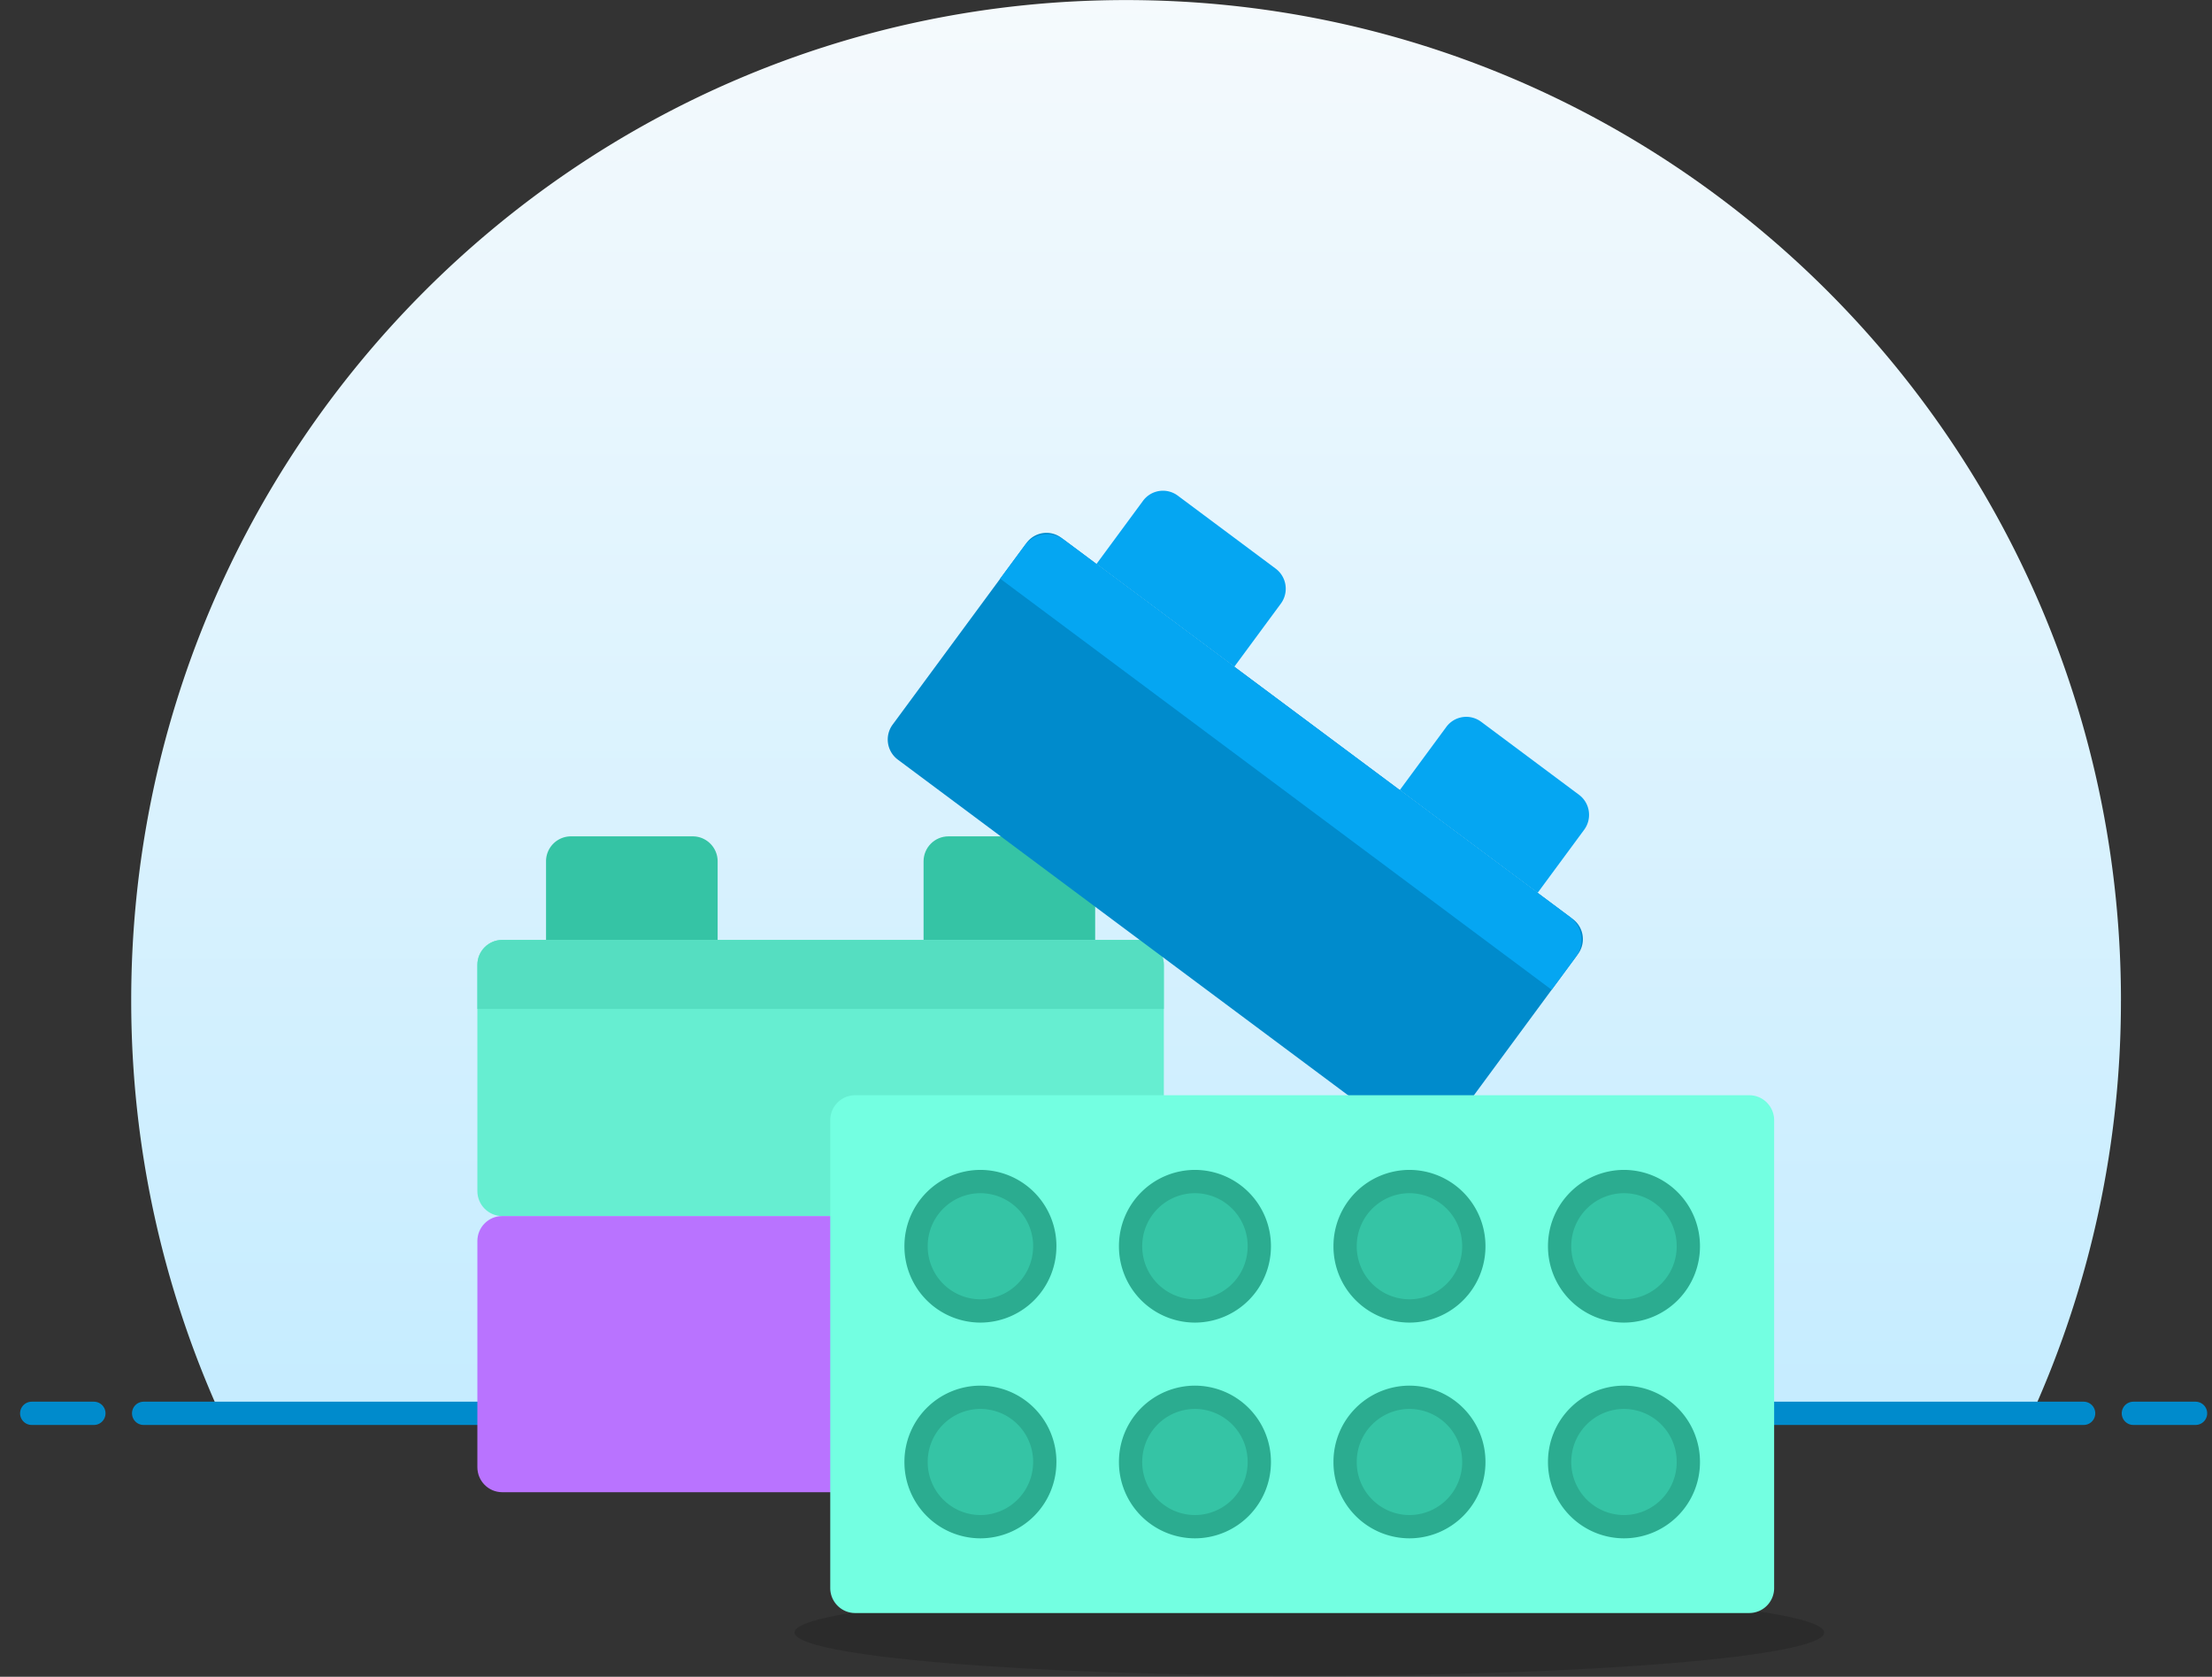 <svg xmlns="http://www.w3.org/2000/svg" width="95" height="72" viewBox="0 0 95 72"><rect x="0" y="0" width="95" height="72" fill="#333333" stroke="none"/><defs><linearGradient id="a" x1="50%" x2="50%" y1="0%" y2="100%"><stop offset="0%" stop-color="#F5FAFD"/><stop offset="100%" stop-color="#C5ECFF"/></linearGradient></defs><g fill="none" fill-rule="evenodd"><path fill="url(#a)" d="M90.09 42.966C90.09 19.238 70.96.003 47.361.003 23.765.003 4.635 19.238 4.635 42.966c0 6.321 1.368 12.318 3.807 17.722h77.84a42.995 42.995 0 0 0 3.807-17.722" transform="translate(1)"/><path d="M9.442 60.688C16.155 75.571 31.05 85.93 48.362 85.93c17.31 0 32.207-10.358 38.92-25.24H9.442z"/><path stroke="#008BCC" stroke-linecap="round" stroke-linejoin="round" d="M6.169 60.688h83.318m-88.125 0h2.67m87.591 0h2.67"/><path fill="#35C4A5" d="M45.967 35.913h-5.234c-.59 0-1.068.48-1.068 1.074v3.372h7.37v-3.372c0-.593-.478-1.074-1.068-1.074"/><path d="M45.967 35.913h-5.234c-.59 0-1.068.48-1.068 1.074v3.372h7.37v-3.372c0-.593-.478-1.074-1.068-1.074z"/><path fill="#66EED1" d="M48.915 52.217H21.57c-.59 0-1.068-.481-1.068-1.074v-9.71c0-.593.478-1.074 1.068-1.074h27.345c.59 0 1.069.481 1.069 1.074v9.71c0 .593-.479 1.074-1.069 1.074"/><path fill="#55DEC1" d="M48.915 40.36H21.57c-.59 0-1.068.48-1.068 1.073v1.89h29.482v-1.89c0-.593-.479-1.074-1.069-1.074"/><path fill="#35C4A5" d="M29.753 35.913h-5.234a1.07 1.07 0 0 0-1.068 1.074v3.372h7.37v-3.372c0-.593-.479-1.074-1.068-1.074"/><path d="M29.753 35.913h-5.234a1.07 1.07 0 0 0-1.068 1.074v3.372h7.37v-3.372c0-.593-.479-1.074-1.068-1.074z"/><path fill="#020202" d="M78.345 70.1c0-1.023-9.9-1.853-22.112-1.853-12.211 0-22.111.83-22.111 1.853 0 1.023 9.9 1.852 22.111 1.852 12.212 0 22.112-.829 22.112-1.852" opacity=".15"/><path fill="#B973FF" d="M48.915 64.075H21.57c-.59 0-1.068-.481-1.068-1.074v-9.71c0-.593.478-1.074 1.068-1.074h27.345c.59 0 1.069.481 1.069 1.074v9.71c0 .593-.479 1.074-1.069 1.074"/><path d="M48.915 64.075H21.57c-.59 0-1.068-.481-1.068-1.074v-9.71c0-.593.478-1.074 1.068-1.074h27.345c.59 0 1.069.481 1.069 1.074v9.71c0 .593-.479 1.074-1.069 1.074z"/><path fill="#008BCC" d="M60.526 48.99L38.558 32.617a1.078 1.078 0 0 1-.221-1.503l5.75-7.8a1.064 1.064 0 0 1 1.493-.223l21.968 16.373c.475.353.574 1.026.223 1.503l-5.75 7.8a1.064 1.064 0 0 1-1.495.223"/><path fill="#05A6F2" d="M66.64 42.5l1.035-1.404a1.238 1.238 0 0 0-.255-1.728L45.709 23.187a1.22 1.22 0 0 0-1.718.256l-1.036 1.404L66.64 42.501z"/><path d="M60.526 48.99L38.558 32.617a1.078 1.078 0 0 1-.221-1.503l5.75-7.8a1.064 1.064 0 0 1 1.493-.223l21.968 16.373c.475.353.574 1.026.223 1.503l-5.75 7.8a1.064 1.064 0 0 1-1.495.223z"/><path fill="#05A6F2" d="M54.787 24.417l-4.204-3.134a1.064 1.064 0 0 0-1.495.224l-1.997 2.71 5.92 4.412 1.998-2.709a1.078 1.078 0 0 0-.222-1.503"/><path d="M54.787 24.417l-4.204-3.134a1.064 1.064 0 0 0-1.495.224l-1.997 2.71 5.92 4.412 1.998-2.709a1.078 1.078 0 0 0-.222-1.503z"/><path fill="#05A6F2" d="M63.61 30.992l4.203 3.135c.475.353.574 1.025.223 1.502l-1.998 2.709-5.92-4.413 1.997-2.71a1.064 1.064 0 0 1 1.494-.223"/><path d="M63.61 30.992l4.203 3.135c.475.353.574 1.025.223 1.502l-1.998 2.709-5.92-4.413 1.997-2.71a1.064 1.064 0 0 1 1.494-.223z"/><path fill="#73FFE1" d="M75.126 69.263h-38.4c-.59 0-1.069-.482-1.069-1.075V48.103c0-.593.479-1.074 1.068-1.074h38.401c.591 0 1.069.481 1.069 1.074v20.085a1.07 1.07 0 0 1-1.069 1.075"/><path d="M75.126 69.263h-38.4c-.59 0-1.069-.482-1.069-1.075V48.103c0-.593.479-1.074 1.068-1.074h38.401c.591 0 1.069.481 1.069 1.074v20.085a1.07 1.07 0 0 1-1.069 1.075z"/><path fill="#35C4A5" d="M54.084 53.514a2.771 2.771 0 0 1-2.764 2.778 2.77 2.77 0 0 1-2.764-2.778 2.77 2.77 0 0 1 2.764-2.779 2.771 2.771 0 0 1 2.764 2.779"/><path stroke="#2BAC90" stroke-linejoin="round" d="M54.084 53.514a2.771 2.771 0 0 1-2.764 2.778 2.77 2.77 0 0 1-2.764-2.778 2.77 2.77 0 0 1 2.764-2.779 2.771 2.771 0 0 1 2.764 2.779z"/><path fill="#35C4A5" d="M44.87 53.514a2.771 2.771 0 0 1-2.763 2.778 2.77 2.77 0 0 1-2.764-2.778 2.77 2.77 0 0 1 2.764-2.779 2.771 2.771 0 0 1 2.764 2.779"/><path stroke="#2BAC90" stroke-linejoin="round" d="M44.87 53.514a2.771 2.771 0 0 1-2.763 2.778 2.77 2.77 0 0 1-2.764-2.778 2.77 2.77 0 0 1 2.764-2.779 2.771 2.771 0 0 1 2.764 2.779z"/><path fill="#35C4A5" d="M44.87 62.778a2.771 2.771 0 0 1-2.763 2.778 2.77 2.77 0 0 1-2.764-2.778 2.77 2.77 0 0 1 2.764-2.779 2.771 2.771 0 0 1 2.764 2.779"/><path stroke="#2BAC90" stroke-linejoin="round" d="M44.87 62.778a2.771 2.771 0 0 1-2.763 2.778 2.77 2.77 0 0 1-2.764-2.778 2.77 2.77 0 0 1 2.764-2.779 2.771 2.771 0 0 1 2.764 2.779z"/><path fill="#35C4A5" d="M63.297 53.514a2.771 2.771 0 0 1-2.764 2.778 2.77 2.77 0 0 1-2.764-2.778 2.77 2.77 0 0 1 2.764-2.779 2.771 2.771 0 0 1 2.764 2.779"/><path stroke="#2BAC90" stroke-linejoin="round" d="M63.297 53.514a2.771 2.771 0 0 1-2.764 2.778 2.77 2.77 0 0 1-2.764-2.778 2.77 2.77 0 0 1 2.764-2.779 2.771 2.771 0 0 1 2.764 2.779z"/><path fill="#35C4A5" d="M72.51 53.514a2.771 2.771 0 0 1-2.764 2.778 2.77 2.77 0 0 1-2.764-2.778 2.77 2.77 0 0 1 2.764-2.779 2.771 2.771 0 0 1 2.764 2.779"/><path stroke="#2BAC90" stroke-linejoin="round" d="M72.51 53.514a2.771 2.771 0 0 1-2.764 2.778 2.77 2.77 0 0 1-2.764-2.778 2.77 2.77 0 0 1 2.764-2.779 2.771 2.771 0 0 1 2.764 2.779z"/><path fill="#35C4A5" d="M54.084 62.778a2.771 2.771 0 0 1-2.764 2.778 2.77 2.77 0 0 1-2.764-2.778 2.77 2.77 0 0 1 2.764-2.779 2.771 2.771 0 0 1 2.764 2.779"/><path stroke="#2BAC90" stroke-linejoin="round" d="M54.084 62.778a2.771 2.771 0 0 1-2.764 2.778 2.77 2.77 0 0 1-2.764-2.778 2.77 2.77 0 0 1 2.764-2.779 2.771 2.771 0 0 1 2.764 2.779z"/><path fill="#35C4A5" d="M63.297 62.778a2.771 2.771 0 0 1-2.764 2.778 2.77 2.77 0 0 1-2.764-2.778 2.77 2.77 0 0 1 2.764-2.779 2.771 2.771 0 0 1 2.764 2.779"/><path stroke="#2BAC90" stroke-linejoin="round" d="M63.297 62.778a2.771 2.771 0 0 1-2.764 2.778 2.77 2.77 0 0 1-2.764-2.778 2.77 2.77 0 0 1 2.764-2.779 2.771 2.771 0 0 1 2.764 2.779z"/><path fill="#35C4A5" d="M72.51 62.778a2.771 2.771 0 0 1-2.764 2.778 2.77 2.77 0 0 1-2.764-2.778 2.77 2.77 0 0 1 2.764-2.779 2.771 2.771 0 0 1 2.764 2.779"/><path stroke="#2BAC90" stroke-linejoin="round" d="M72.51 62.778a2.771 2.771 0 0 1-2.764 2.778 2.77 2.77 0 0 1-2.764-2.778 2.77 2.77 0 0 1 2.764-2.779 2.771 2.771 0 0 1 2.764 2.779z"/></g></svg>